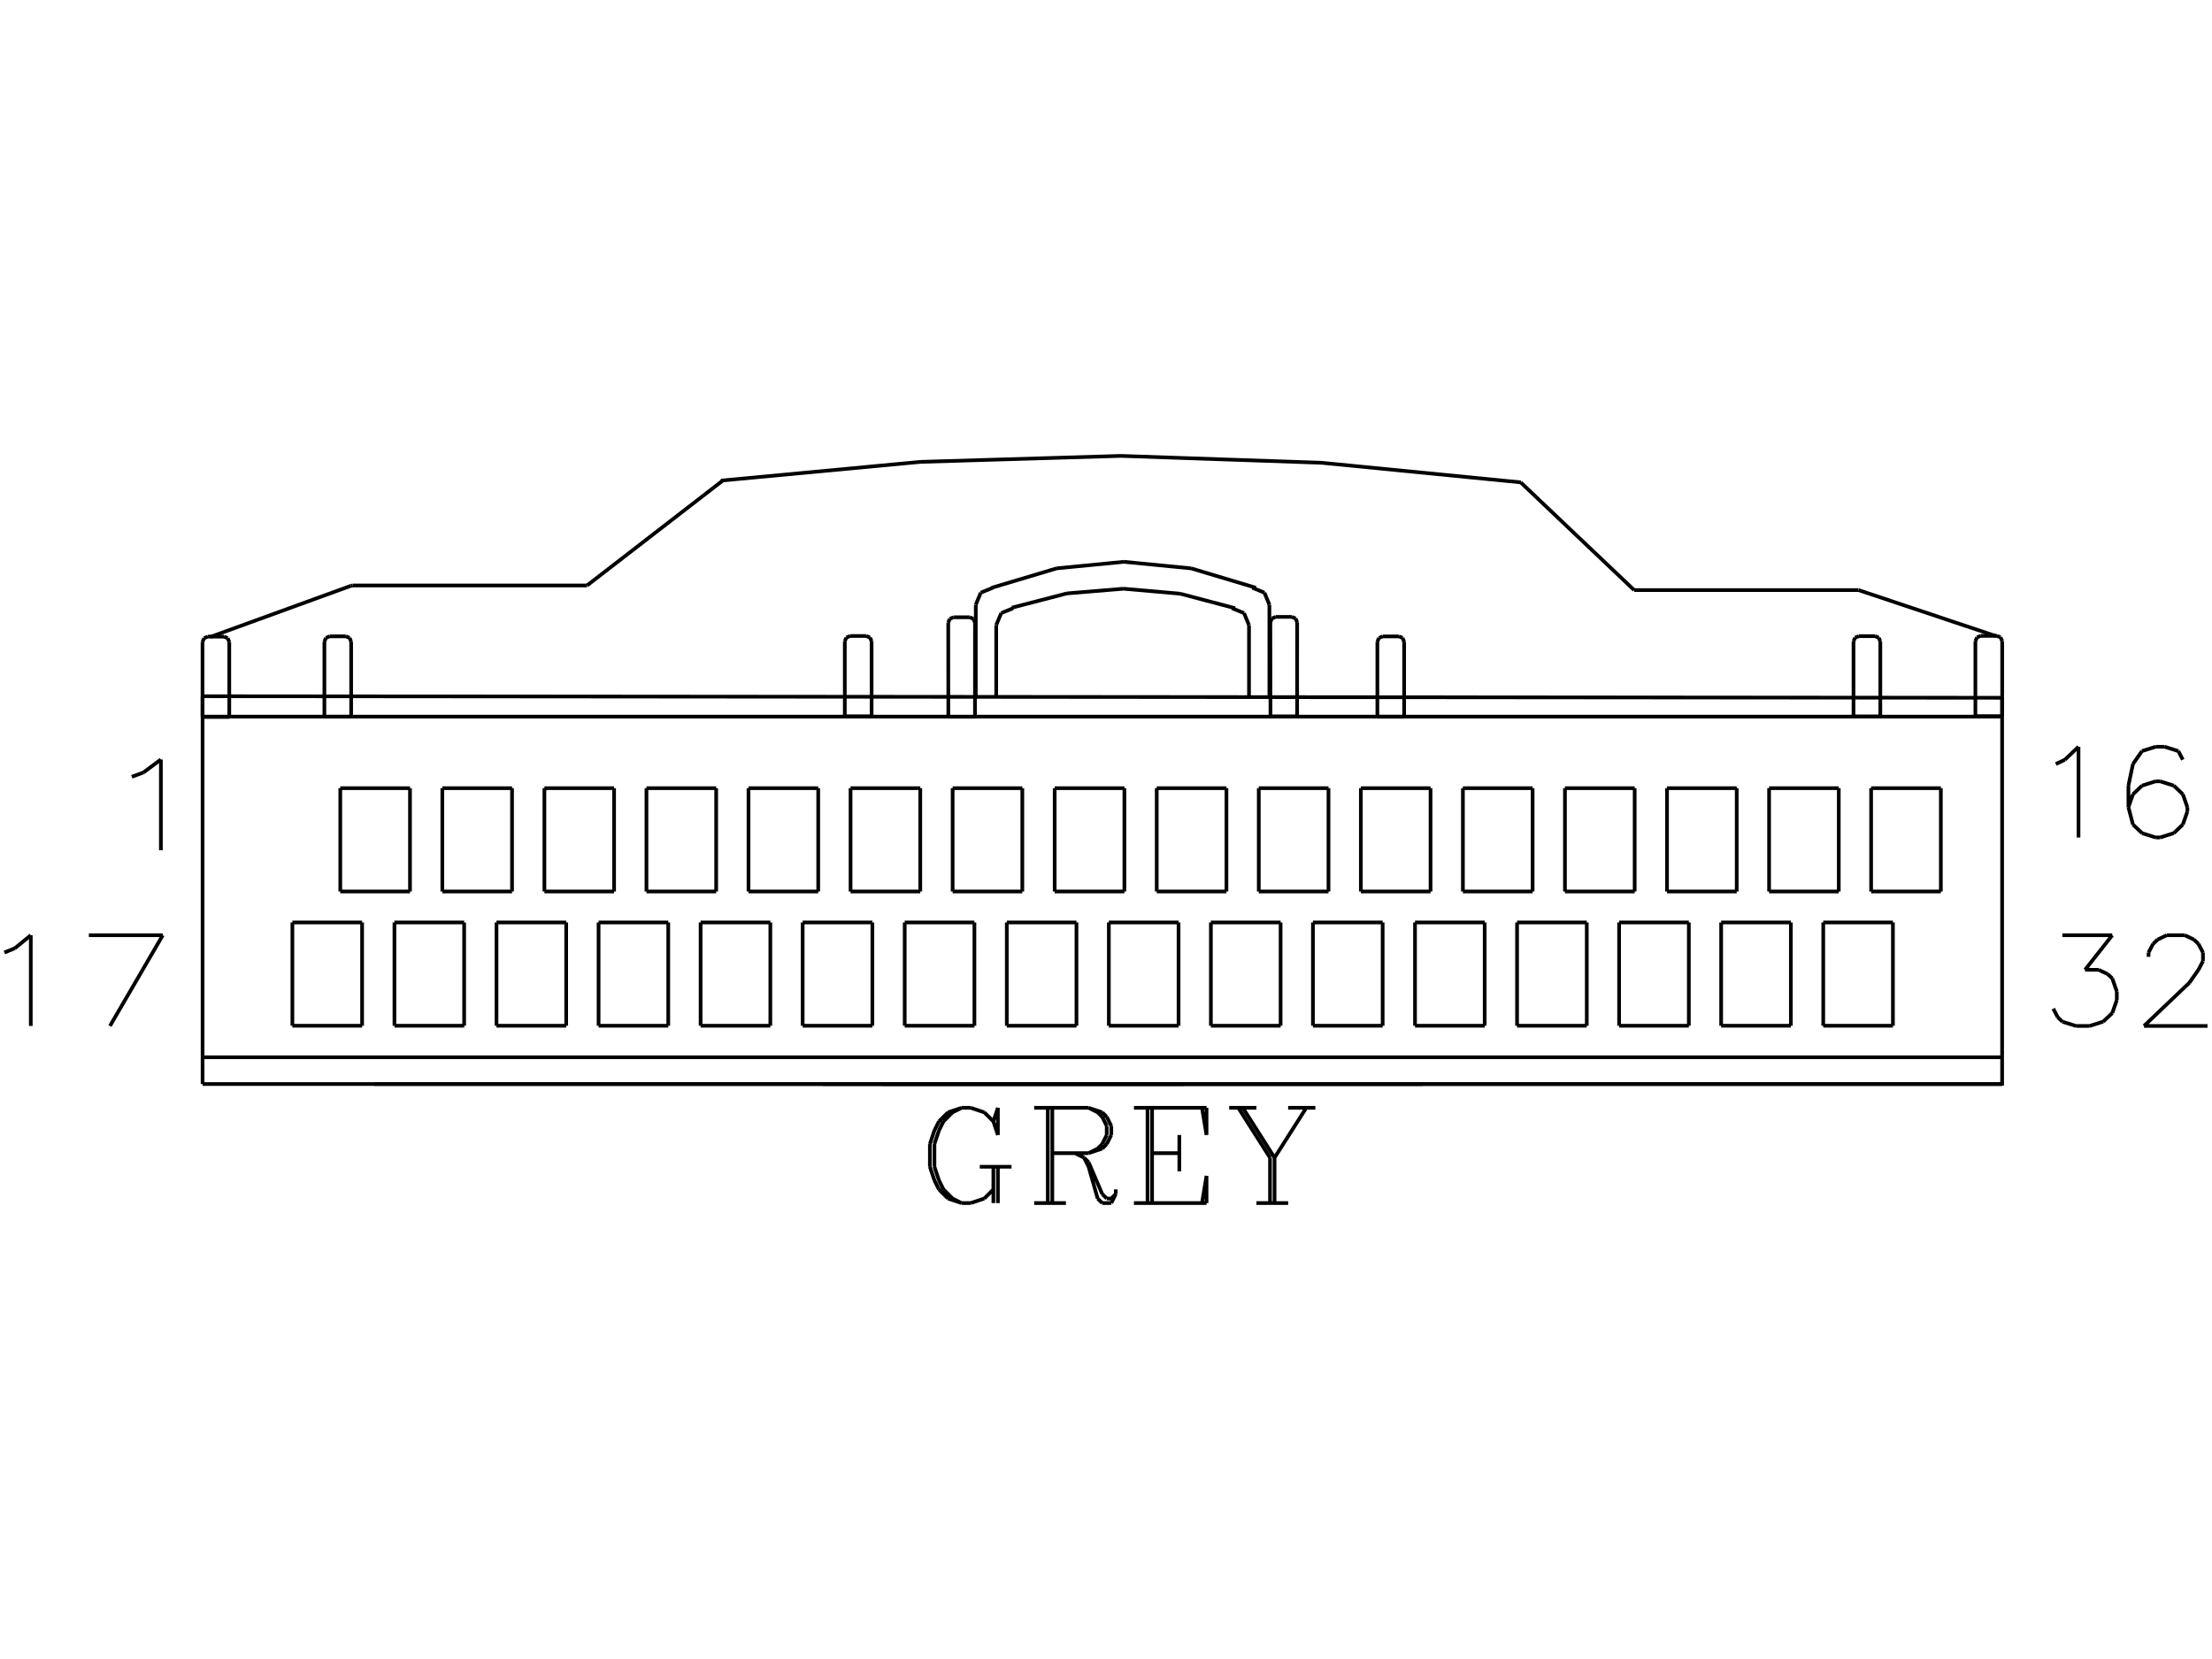 <?xml version="1.0" standalone="no"?><svg xmlns="http://www.w3.org/2000/svg" width="600.000" height="450.000" viewBox="0.0 0.0 600.000 450.000" version="1.1">
<title>Acme Converter - Post-processed with EDS-Designer: 14.44 (info@symca.com)</title>
<desc>Acme Converter - Post-processed with EDS-Designer: 14.44 (info@symca.com)</desc>
<g id="EDS_STYLE_GROUP" fill="none" stroke="black" stroke-width="1.0">
<g id="0" display="visible">
<path d="M338.79 169.57L337.44 166.31M337.44 166.31L334.17 164.96"/>
<path d="M274.83 164.96L271.57 166.31M271.57 166.31L270.22 169.57"/>
<path d="M269.3 159.42L266.03 160.77M266.03 160.77L264.68 164.03"/>
<path d="M344.32 164.03L342.97 160.77M342.97 160.77L339.71 159.42"/>
<path d="M507.54 213.79L526.45 213.79M526.45 213.79L526.45 241.81M526.45 241.81L507.54 241.81M507.54 241.81L507.54 213.79"/>
<path d="M452.17 213.79L471.08 213.79M471.08 213.79L471.08 241.81M471.08 241.81L452.17 241.81M452.17 241.81L452.17 213.79"/>
<path d="M479.86 213.79L498.76 213.79M498.76 213.79L498.76 241.81M498.76 241.81L479.86 241.81M479.86 241.81L479.86 213.79"/>
<path d="M543.07 189.27L543.07 294.46"/>
<path d="M439.18 250.21L458.09 250.21M458.09 250.21L458.09 278.23M458.09 278.23L439.18 278.23M439.18 278.23L439.18 250.21"/>
<path d="M494.55 250.21L513.45 250.21M513.45 250.21L513.45 278.23M513.45 278.23L494.55 278.23M494.55 278.23L494.55 250.21"/>
<path d="M466.86 250.21L485.77 250.21M485.77 250.21L485.77 278.23M485.77 278.23L466.86 278.23M466.86 278.23L466.86 250.21"/>
<path d="M338.79 188.85L338.79 169.57"/>
<path d="M344.32 188.85L344.32 164.03"/>
<path d="M270.22 188.85L270.22 169.57"/>
<path d="M264.68 188.85L264.68 164.03"/>
<path d="M396.81 213.79L415.72 213.79M415.72 213.79L415.72 241.81M415.72 241.81L396.81 241.81M396.81 241.81L396.81 213.79"/>
<path d="M341.44 213.79L360.35 213.79M360.35 213.79L360.35 241.81M360.35 241.81L341.44 241.81M341.44 241.81L341.44 213.79"/>
<path d="M369.13 213.79L388.03 213.79M388.03 213.79L388.03 241.81M388.03 241.81L369.13 241.81M369.13 241.81L369.13 213.79"/>
<path d="M313.76 213.79L332.67 213.79M332.67 213.79L332.67 241.81M332.67 241.81L313.76 241.81M313.76 241.81L313.76 213.79"/>
<path d="M230.71 213.79L249.62 213.79M249.62 213.79L249.62 241.81M249.62 241.81L230.71 241.81M230.71 241.81L230.71 213.79"/>
<path d="M258.4 213.79L277.3 213.79M277.3 213.79L277.3 241.81M277.3 241.81L258.4 241.81M258.4 241.81L258.4 213.79"/>
<path d="M175.35 213.79L194.26 213.79M194.26 213.79L194.26 241.81M194.26 241.81L175.35 241.81M175.35 241.81L175.35 213.79"/>
<path d="M203.03 213.79L221.94 213.79M221.94 213.79L221.94 241.81M221.94 241.81L203.03 241.81M203.03 241.81L203.03 213.79"/>
<path d="M286.08 213.79L304.99 213.79M304.99 213.79L304.99 241.81M304.99 241.81L286.08 241.81M286.08 241.81L286.08 213.79"/>
<path d="M119.98 213.79L138.89 213.79M138.89 213.79L138.89 241.81M138.89 241.81L119.98 241.81M119.98 241.81L119.98 213.79"/>
<path d="M147.67 213.79L166.57 213.79M166.57 213.79L166.57 241.81M166.57 241.81L147.67 241.81M147.67 241.81L147.67 213.79"/>
<path d="M92.3 213.79L111.21 213.79M111.21 213.79L111.21 241.81M111.21 241.81L92.3 241.81M92.3 241.81L92.3 213.79"/>
<path d="M385.83 294.04L223.19 294.04"/>
<path d="M239.34 294.04L321.23 294.04"/>
<path d="M300.77 250.21L319.68 250.21M319.68 250.21L319.68 278.23M319.68 278.23L300.77 278.23M300.77 278.23L300.77 250.21"/>
<path d="M79.31 250.21L98.22 250.21M98.22 250.21L98.22 278.23M98.22 278.23L79.31 278.23M79.31 278.23L79.31 250.21"/>
<path d="M106.99 250.21L125.9 250.21M125.9 250.21L125.9 278.23M125.9 278.23L106.99 278.23M106.99 278.23L106.99 250.21"/>
<path d="M162.36 250.21L181.26 250.21M181.26 250.21L181.26 278.23M181.26 278.23L162.36 278.23M162.36 278.23L162.36 250.21"/>
<path d="M134.67 250.21L153.58 250.21M153.58 250.21L153.58 278.23M153.58 278.23L134.67 278.23M134.67 278.23L134.67 250.21"/>
<path d="M217.72 250.21L236.63 250.21M236.63 250.21L236.63 278.23M236.63 278.23L217.72 278.23M217.72 278.23L217.72 250.21"/>
<path d="M190.04 250.21L208.95 250.21M208.95 250.21L208.95 278.23M208.95 278.23L190.04 278.23M190.04 278.23L190.04 250.21"/>
<path d="M273.09 250.21L291.99 250.21M291.99 250.21L291.99 278.23M291.99 278.23L273.09 278.23M273.09 278.23L273.09 250.21"/>
<path d="M245.4 250.21L264.31 250.21M264.31 250.21L264.31 278.23M264.31 278.23L245.4 278.23M245.4 278.23L245.4 250.21"/>
<path d="M328.45 250.21L347.36 250.21M347.36 250.21L347.36 278.23M347.36 278.23L328.45 278.23M328.45 278.23L328.45 250.21"/>
<path d="M383.82 250.21L402.72 250.21M402.72 250.21L402.72 278.23M402.72 278.23L383.82 278.23M383.82 278.23L383.82 250.21"/>
<path d="M356.13 250.21L375.04 250.21M375.04 250.21L375.04 278.23M375.04 278.23L356.13 278.23M356.13 278.23L356.13 250.21"/>
<path d="M54.95 294.04L54.95 188.85"/>
<path d="M54.95 294.04L543.07 294.04"/>
<path d="M543.07 294.04L101.5 294.04"/>
<path d="M54.95 188.85L543.07 189.27"/>
<path d="M54.95 194.38L543.07 194.38"/>
<path d="M424.49 213.79L443.4 213.79M443.4 213.79L443.4 241.81M443.4 241.81L424.49 241.81M424.49 241.81L424.49 213.79"/>
<path d="M411.5 250.21L430.41 250.21M430.41 250.21L430.41 278.23M430.41 278.23L411.5 278.23M411.5 278.23L411.5 250.21"/>
<path d="M557.64 207.24L560.1 206.07M560.1 206.07L563.79 202.56M563.79 202.56L563.79 227.16M592.09 206.07L590.86 203.73M590.86 203.73L587.17 202.56M587.17 202.56L584.71 202.56M584.71 202.56L581.02 203.73M581.02 203.73L578.56 207.24M578.56 207.24L577.33 213.1M577.33 213.1L577.33 218.96M577.33 218.96L578.56 223.65M578.56 223.65L581.02 225.99M581.02 225.99L584.71 227.16M584.71 227.16L585.94 227.16M585.94 227.16L589.63 225.99M589.63 225.99L592.09 223.65M592.09 223.65L593.32 220.13M593.32 220.13L593.32 218.96M593.32 218.96L592.09 215.45M592.09 215.45L589.63 213.1M589.63 213.1L585.94 211.93M585.94 211.93L584.71 211.93M584.71 211.93L581.02 213.1M581.02 213.1L578.56 215.45M578.56 215.45L577.33 218.96"/>
<path d="M35.75 210.7L38.91 209.53M38.91 209.53L43.64 206.01M43.64 206.01L43.64 230.62"/>
<path d="M1.19 258.37L4.05 257.2M4.05 257.2L8.35 253.68M8.35 253.68L8.35 278.29M24.1 253.68L44.15 253.68M44.15 253.68L29.83 278.29"/>
<path d="M559.41 253.68L572.95 253.68M572.95 253.68L565.56 263.06M565.56 263.06L569.26 263.06M569.26 263.06L571.72 264.23M571.72 264.23L572.95 265.4M572.95 265.4L574.18 268.92M574.18 268.92L574.18 271.26M574.18 271.26L572.95 274.78M572.95 274.78L570.49 277.12M570.49 277.12L566.79 278.29M566.79 278.29L563.1 278.29M563.1 278.29L559.41 277.12M559.41 277.12L558.18 275.95M558.18 275.95L556.95 273.6M582.79 259.54L582.79 258.37M582.79 258.37L584.02 256.03M584.02 256.03L585.25 254.86M585.25 254.86L587.71 253.68M587.71 253.68L592.63 253.68M592.63 253.68L595.09 254.86M595.09 254.86L596.32 256.03M596.32 256.03L597.55 258.37M597.55 258.37L597.55 260.71M597.55 260.71L596.32 263.06M596.32 263.06L593.86 266.57M593.86 266.57L581.56 278.29M581.56 278.29L598.78 278.29"/>
<path d="M56.38 172.68L60.74 172.68M60.74 172.68L60.74 172.68M60.74 172.68L61.77 173.1M61.77 173.1L62.19 174.13M62.19 174.13L62.19 194.47M62.19 194.47L54.93 194.47M54.93 194.47L54.93 174.13M54.93 174.13L54.93 174.13M54.93 174.13L55.35 173.1M55.35 173.1L56.38 172.68"/>
<path d="M89.44 172.6L93.8 172.6M93.8 172.6L93.8 172.6M93.8 172.6L94.83 173.02M94.83 173.02L95.25 174.05M95.25 174.05L95.25 194.4M95.25 194.4L87.99 194.4M87.99 194.4L87.99 174.05M87.99 174.05L87.99 174.05M87.99 174.05L88.41 173.02M88.41 173.02L89.44 172.6"/>
<path d="M504.21 172.55L508.57 172.55M508.57 172.55L508.57 172.55M508.57 172.55L509.6 172.97M509.6 172.97L510.03 174M510.03 174L510.03 194.34M510.03 194.34L502.76 194.34M502.76 194.34L502.76 174M502.76 174L502.76 174M502.76 174L503.19 172.97M503.19 172.97L504.21 172.55"/>
<path d="M537.27 172.47L541.63 172.47M541.63 172.47L541.63 172.47M541.63 172.47L542.66 172.89M542.66 172.89L543.09 173.92M543.09 173.92L543.09 194.26M543.09 194.26L535.82 194.26M535.82 194.26L535.82 173.92M535.82 173.92L535.82 173.92M535.82 173.92L536.25 172.89M536.25 172.89L537.27 172.47"/>
<path d="M346.04 167.33L350.4 167.33M350.4 167.33L350.4 167.33M350.4 167.33L351.42 167.75M351.42 167.75L351.85 168.78M351.85 168.78L351.84 194.32M351.84 194.32L344.61 194.32M344.61 194.32L344.58 168.78M344.58 168.78L344.58 168.78M344.58 168.78L345.01 167.75M345.01 167.75L346.04 167.33"/>
<path d="M375.06 172.62L379.42 172.62M379.42 172.62L379.42 172.62M379.42 172.62L380.45 173.04M380.45 173.04L380.87 174.07M380.87 174.07L380.87 194.41M380.87 194.41L373.61 194.41M373.61 194.41L373.61 174.07M373.61 174.07L373.61 174.07M373.61 174.07L374.03 173.04M374.03 173.04L375.06 172.62"/>
<path d="M258.66 167.43L263.02 167.43M263.02 167.43L263.02 167.43M263.02 167.43L264.05 167.86M264.05 167.86L264.47 168.89M264.47 168.89L264.46 194.42M264.46 194.42L257.23 194.42M257.23 194.42L257.21 168.89M257.21 168.89L257.21 168.89M257.21 168.89L257.63 167.86M257.63 167.86L258.66 167.43"/>
<path d="M230.61 172.51L234.97 172.51M234.97 172.51L234.97 172.51M234.97 172.51L235.99 172.94M235.99 172.94L236.42 173.96M236.42 173.96L236.42 194.31M236.42 194.31L229.15 194.31M229.15 194.31L229.15 173.96M229.15 173.96L229.15 173.96M229.15 173.96L229.58 172.94M229.58 172.94L230.61 172.51"/>
<path d="M54.97 286.78L543.09 286.78"/>
<path d="M412.52 130.84L358.4 125.52M358.4 125.52L304.05 123.66M304.05 123.66L249.69 125.28M249.69 125.28L195.55 130.36"/>
<path d="M57.09 172.75L95.18 158.9"/>
<path d="M95.68 158.81L159.23 158.81"/>
<path d="M95.68 158.81L95.18 158.9"/>
<path d="M159.23 158.81L196.04 130.36"/>
<path d="M541.48 172.56L504.12 160.06"/>
<path d="M504.12 160.06L443.26 160.06"/>
<path d="M443.26 160.06L412.49 130.85"/>
<path d="M340.65 159.43L323.1 154.17M323.1 154.17L304.86 152.39M304.86 152.39L286.63 154.16M286.63 154.16L269.07 159.41"/>
<path d="M335.02 164.98L320.12 161.04M320.12 161.04L304.77 159.69M304.77 159.69L289.41 160.96M289.41 160.96L274.49 164.83"/>
<path d="M269.45 304.18L270.68 307.87M270.68 307.87L270.68 300.49M270.68 300.49L269.45 304.18M269.45 304.18L266.99 301.72M266.99 301.72L263.3 300.49M263.3 300.49L260.84 300.49M260.84 300.49L257.15 301.72M257.15 301.72L254.69 304.18M254.69 304.18L253.46 306.64M253.46 306.64L252.23 310.33M252.23 310.33L252.23 316.48M252.23 316.48L253.46 320.17M253.46 320.17L254.69 322.63M254.69 322.63L257.15 325.1M257.15 325.1L260.84 326.33M260.84 326.33L263.3 326.33M263.3 326.33L266.99 325.1M266.99 325.1L269.45 322.63M260.84 300.49L258.38 301.72M258.38 301.72L255.92 304.18M255.92 304.18L254.69 306.64M254.69 306.64L253.46 310.33M253.46 310.33L253.46 316.48M253.46 316.48L254.69 320.17M254.69 320.17L255.92 322.63M255.92 322.63L258.38 325.1M258.38 325.1L260.84 326.33M269.45 316.48L269.45 326.33M270.68 316.48L270.68 326.33M265.76 316.48L274.37 316.48M284.21 326.33L284.21 300.49M285.44 300.49L285.44 326.33M280.52 300.49L295.28 300.49M295.28 300.49L298.97 301.72M298.97 301.72L300.2 302.95M300.2 302.95L301.43 305.41M301.43 305.41L301.43 307.87M301.43 307.87L300.2 310.33M300.2 310.33L298.97 311.56M298.97 311.56L295.28 312.79M295.28 312.79L285.44 312.79M295.28 300.49L297.74 301.72M297.74 301.72L298.97 302.95M298.97 302.95L300.2 305.41M300.2 305.41L300.2 307.87M300.2 307.87L298.97 310.33M298.97 310.33L297.74 311.56M297.74 311.56L295.28 312.79M280.52 326.33L289.13 326.33M291.59 312.79L294.05 314.02M294.05 314.02L295.28 315.25M295.28 315.25L298.97 323.86M298.97 323.86L300.2 325.1M300.2 325.1L301.43 325.1M301.43 325.1L302.66 323.86M294.05 314.02L295.28 316.48M295.28 316.48L297.74 325.1M297.74 325.1L298.97 326.33M298.97 326.33L301.43 326.33M301.43 326.33L302.66 323.86M302.66 323.86L302.66 322.63M311.27 326.33L311.27 300.49M312.5 300.49L312.5 326.33M319.89 307.87L319.89 317.71M307.58 300.49L327.27 300.49M327.27 300.49L327.27 307.87M327.27 307.87L326.04 300.49M312.5 312.79L319.89 312.79M307.58 326.33L327.27 326.33M327.27 326.33L327.27 318.94M327.27 318.94L326.04 326.33M335.88 300.49L344.49 314.02M344.49 314.02L344.49 326.33M337.11 300.49L345.72 314.02M345.72 314.02L345.72 326.33M354.33 300.49L345.72 314.02M333.42 300.49L340.8 300.49M349.41 300.49L356.79 300.49M340.8 326.33L349.41 326.33"/>
</g>
</g>
</svg>
